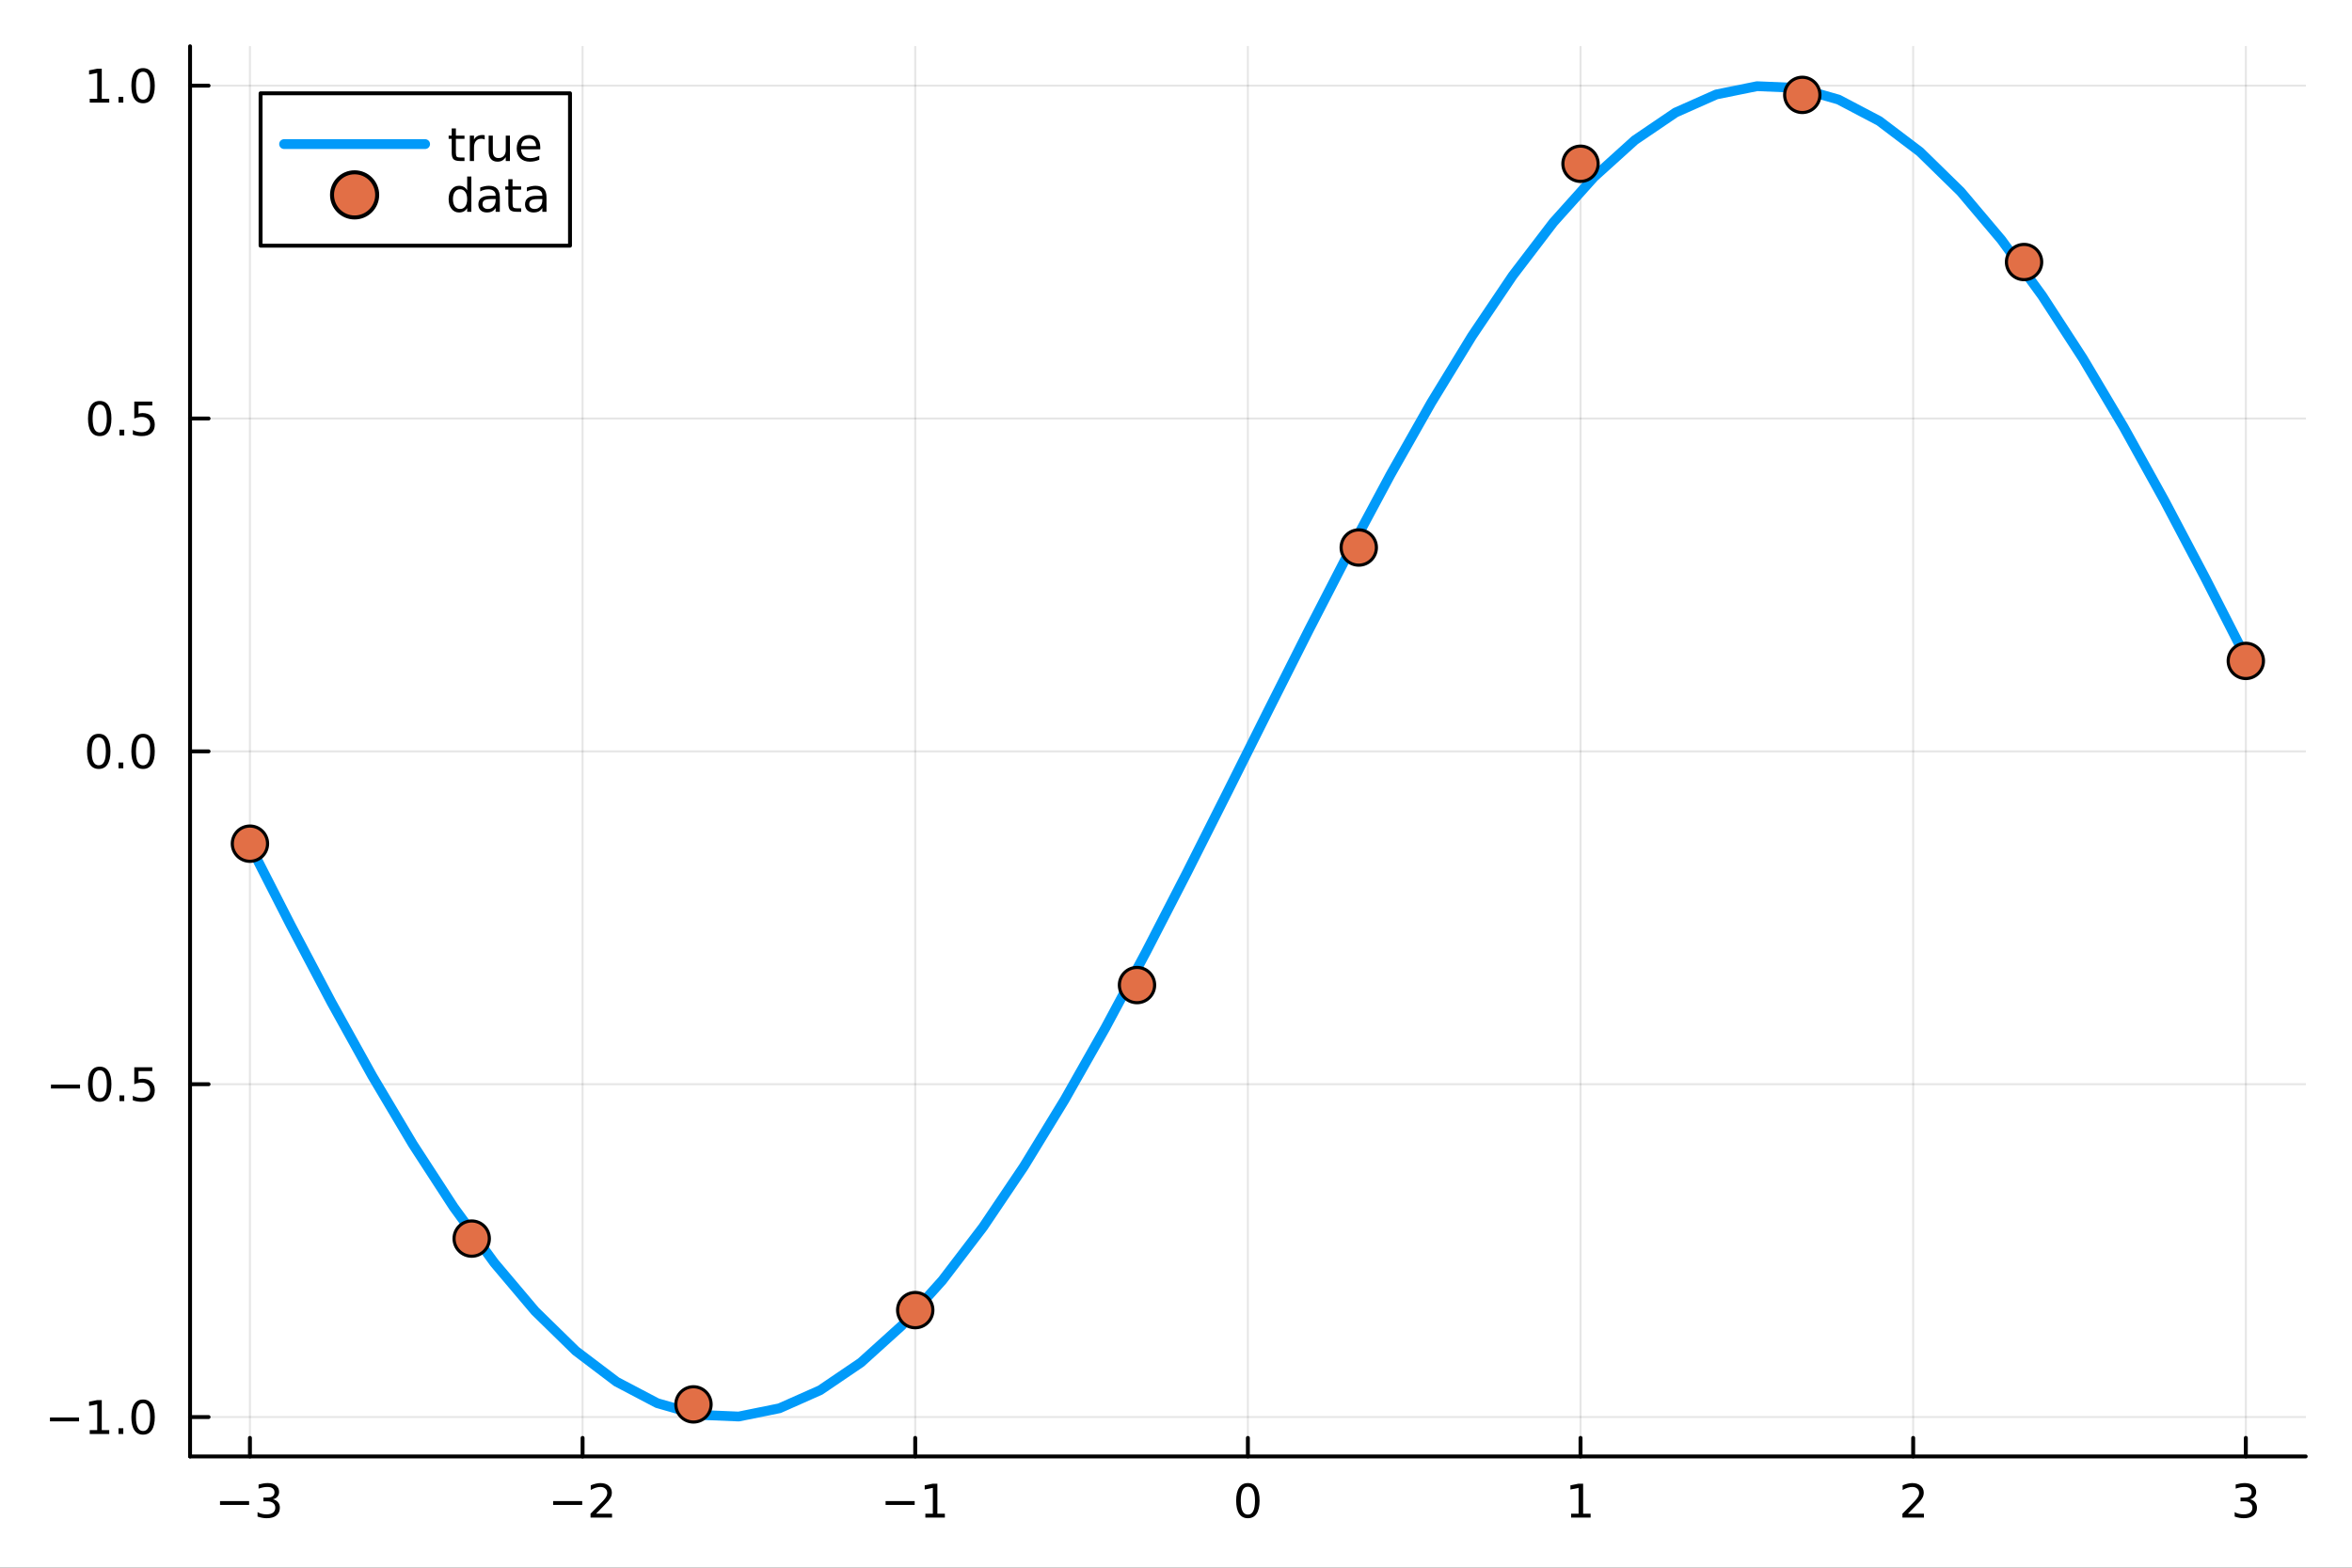<?xml version="1.0" encoding="utf-8"?>
<svg xmlns="http://www.w3.org/2000/svg" xmlns:xlink="http://www.w3.org/1999/xlink" width="600" height="400" viewBox="0 0 2400 1600">
<rect x="0" y="0" width="2400" height="1600" fill="#333333" stroke="none"/>
<defs>
  <clipPath id="clip370">
    <rect x="0" y="0" width="2400" height="1600"/>
  </clipPath>
</defs>
<path clip-path="url(#clip370)" d="
M0 1600 L2400 1600 L2400 0 L0 0  Z
  " fill="#ffffff" fill-rule="evenodd" fill-opacity="1"/>
<defs>
  <clipPath id="clip371">
    <rect x="480" y="0" width="1681" height="1600"/>
  </clipPath>
</defs>
<path clip-path="url(#clip370)" d="
M193.936 1486.45 L2352.76 1486.45 L2352.76 47.244 L193.936 47.244  Z
  " fill="#ffffff" fill-rule="evenodd" fill-opacity="1"/>
<defs>
  <clipPath id="clip372">
    <rect x="193" y="47" width="2160" height="1440"/>
  </clipPath>
</defs>
<polyline clip-path="url(#clip372)" style="stroke:#000000; stroke-linecap:round; stroke-linejoin:round; stroke-width:2; stroke-opacity:0.1; fill:none" points="
  255.035,1486.45 255.035,47.244 
  "/>
<polyline clip-path="url(#clip372)" style="stroke:#000000; stroke-linecap:round; stroke-linejoin:round; stroke-width:2; stroke-opacity:0.1; fill:none" points="
  594.472,1486.45 594.472,47.244 
  "/>
<polyline clip-path="url(#clip372)" style="stroke:#000000; stroke-linecap:round; stroke-linejoin:round; stroke-width:2; stroke-opacity:0.1; fill:none" points="
  933.909,1486.45 933.909,47.244 
  "/>
<polyline clip-path="url(#clip372)" style="stroke:#000000; stroke-linecap:round; stroke-linejoin:round; stroke-width:2; stroke-opacity:0.1; fill:none" points="
  1273.35,1486.45 1273.35,47.244 
  "/>
<polyline clip-path="url(#clip372)" style="stroke:#000000; stroke-linecap:round; stroke-linejoin:round; stroke-width:2; stroke-opacity:0.1; fill:none" points="
  1612.78,1486.45 1612.78,47.244 
  "/>
<polyline clip-path="url(#clip372)" style="stroke:#000000; stroke-linecap:round; stroke-linejoin:round; stroke-width:2; stroke-opacity:0.1; fill:none" points="
  1952.22,1486.45 1952.22,47.244 
  "/>
<polyline clip-path="url(#clip372)" style="stroke:#000000; stroke-linecap:round; stroke-linejoin:round; stroke-width:2; stroke-opacity:0.1; fill:none" points="
  2291.66,1486.45 2291.66,47.244 
  "/>
<polyline clip-path="url(#clip370)" style="stroke:#000000; stroke-linecap:round; stroke-linejoin:round; stroke-width:4; stroke-opacity:1; fill:none" points="
  193.936,1486.45 2352.76,1486.45 
  "/>
<polyline clip-path="url(#clip370)" style="stroke:#000000; stroke-linecap:round; stroke-linejoin:round; stroke-width:4; stroke-opacity:1; fill:none" points="
  255.035,1486.45 255.035,1467.55 
  "/>
<polyline clip-path="url(#clip370)" style="stroke:#000000; stroke-linecap:round; stroke-linejoin:round; stroke-width:4; stroke-opacity:1; fill:none" points="
  594.472,1486.45 594.472,1467.55 
  "/>
<polyline clip-path="url(#clip370)" style="stroke:#000000; stroke-linecap:round; stroke-linejoin:round; stroke-width:4; stroke-opacity:1; fill:none" points="
  933.909,1486.45 933.909,1467.55 
  "/>
<polyline clip-path="url(#clip370)" style="stroke:#000000; stroke-linecap:round; stroke-linejoin:round; stroke-width:4; stroke-opacity:1; fill:none" points="
  1273.35,1486.45 1273.35,1467.55 
  "/>
<polyline clip-path="url(#clip370)" style="stroke:#000000; stroke-linecap:round; stroke-linejoin:round; stroke-width:4; stroke-opacity:1; fill:none" points="
  1612.78,1486.45 1612.78,1467.55 
  "/>
<polyline clip-path="url(#clip370)" style="stroke:#000000; stroke-linecap:round; stroke-linejoin:round; stroke-width:4; stroke-opacity:1; fill:none" points="
  1952.22,1486.45 1952.22,1467.55 
  "/>
<polyline clip-path="url(#clip370)" style="stroke:#000000; stroke-linecap:round; stroke-linejoin:round; stroke-width:4; stroke-opacity:1; fill:none" points="
  2291.66,1486.45 2291.66,1467.55 
  "/>
<path clip-path="url(#clip370)" d="M224.502 1532.02 L254.178 1532.02 L254.178 1535.95 L224.502 1535.95 L224.502 1532.02 Z" fill="#000000" fill-rule="evenodd" fill-opacity="1" /><path clip-path="url(#clip370)" d="M278.437 1530.21 Q281.794 1530.93 283.669 1533.2 Q285.567 1535.47 285.567 1538.8 Q285.567 1543.92 282.048 1546.72 Q278.53 1549.52 272.048 1549.52 Q269.873 1549.52 267.558 1549.08 Q265.266 1548.66 262.812 1547.81 L262.812 1543.29 Q264.757 1544.43 267.072 1545.01 Q269.386 1545.58 271.91 1545.58 Q276.308 1545.58 278.599 1543.85 Q280.914 1542.11 280.914 1538.8 Q280.914 1535.75 278.761 1534.03 Q276.632 1532.3 272.812 1532.3 L268.785 1532.3 L268.785 1528.45 L272.998 1528.45 Q276.447 1528.45 278.275 1527.09 Q280.104 1525.7 280.104 1523.11 Q280.104 1520.45 278.206 1519.03 Q276.331 1517.6 272.812 1517.6 Q270.891 1517.6 268.692 1518.01 Q266.493 1518.43 263.854 1519.31 L263.854 1515.14 Q266.516 1514.4 268.831 1514.03 Q271.169 1513.66 273.229 1513.66 Q278.553 1513.66 281.655 1516.09 Q284.757 1518.5 284.757 1522.62 Q284.757 1525.49 283.113 1527.48 Q281.47 1529.45 278.437 1530.21 Z" fill="#000000" fill-rule="evenodd" fill-opacity="1" /><path clip-path="url(#clip370)" d="M564.414 1532.02 L594.09 1532.02 L594.09 1535.95 L564.414 1535.95 L564.414 1532.02 Z" fill="#000000" fill-rule="evenodd" fill-opacity="1" /><path clip-path="url(#clip370)" d="M608.21 1544.91 L624.529 1544.91 L624.529 1548.85 L602.585 1548.85 L602.585 1544.91 Q605.247 1542.16 609.83 1537.53 Q614.437 1532.88 615.617 1531.53 Q617.863 1529.01 618.742 1527.27 Q619.645 1525.51 619.645 1523.82 Q619.645 1521.07 617.701 1519.33 Q615.78 1517.6 612.678 1517.6 Q610.479 1517.6 608.025 1518.36 Q605.594 1519.13 602.817 1520.68 L602.817 1515.95 Q605.641 1514.82 608.094 1514.24 Q610.548 1513.66 612.585 1513.66 Q617.955 1513.66 621.15 1516.35 Q624.344 1519.03 624.344 1523.52 Q624.344 1525.65 623.534 1527.57 Q622.747 1529.47 620.641 1532.07 Q620.062 1532.74 616.96 1535.95 Q613.858 1539.15 608.21 1544.91 Z" fill="#000000" fill-rule="evenodd" fill-opacity="1" /><path clip-path="url(#clip370)" d="M903.666 1532.02 L933.342 1532.02 L933.342 1535.95 L903.666 1535.95 L903.666 1532.02 Z" fill="#000000" fill-rule="evenodd" fill-opacity="1" /><path clip-path="url(#clip370)" d="M944.244 1544.91 L951.883 1544.91 L951.883 1518.55 L943.573 1520.21 L943.573 1515.95 L951.837 1514.29 L956.513 1514.29 L956.513 1544.91 L964.152 1544.91 L964.152 1548.85 L944.244 1548.85 L944.244 1544.91 Z" fill="#000000" fill-rule="evenodd" fill-opacity="1" /><path clip-path="url(#clip370)" d="M1273.35 1517.37 Q1269.73 1517.37 1267.91 1520.93 Q1266.1 1524.47 1266.1 1531.6 Q1266.1 1538.71 1267.91 1542.27 Q1269.73 1545.82 1273.35 1545.82 Q1276.98 1545.82 1278.79 1542.27 Q1280.61 1538.71 1280.61 1531.6 Q1280.61 1524.47 1278.79 1520.93 Q1276.98 1517.37 1273.35 1517.37 M1273.35 1513.66 Q1279.16 1513.66 1282.21 1518.27 Q1285.29 1522.85 1285.29 1531.6 Q1285.29 1540.33 1282.21 1544.94 Q1279.16 1549.52 1273.35 1549.52 Q1267.54 1549.52 1264.46 1544.94 Q1261.4 1540.33 1261.4 1531.6 Q1261.4 1522.85 1264.46 1518.27 Q1267.54 1513.66 1273.35 1513.66 Z" fill="#000000" fill-rule="evenodd" fill-opacity="1" /><path clip-path="url(#clip370)" d="M1603.17 1544.91 L1610.8 1544.91 L1610.8 1518.55 L1602.49 1520.21 L1602.49 1515.95 L1610.76 1514.29 L1615.43 1514.29 L1615.43 1544.91 L1623.07 1544.91 L1623.07 1548.85 L1603.17 1548.85 L1603.17 1544.91 Z" fill="#000000" fill-rule="evenodd" fill-opacity="1" /><path clip-path="url(#clip370)" d="M1946.87 1544.91 L1963.19 1544.91 L1963.19 1548.85 L1941.25 1548.85 L1941.25 1544.91 Q1943.91 1542.16 1948.49 1537.53 Q1953.1 1532.88 1954.28 1531.53 Q1956.53 1529.01 1957.41 1527.27 Q1958.31 1525.51 1958.31 1523.82 Q1958.31 1521.07 1956.36 1519.33 Q1954.44 1517.6 1951.34 1517.6 Q1949.14 1517.6 1946.69 1518.36 Q1944.26 1519.13 1941.48 1520.68 L1941.48 1515.95 Q1944.3 1514.82 1946.76 1514.24 Q1949.21 1513.66 1951.25 1513.66 Q1956.62 1513.66 1959.81 1516.35 Q1963.01 1519.03 1963.01 1523.52 Q1963.01 1525.65 1962.2 1527.57 Q1961.41 1529.47 1959.3 1532.07 Q1958.72 1532.74 1955.62 1535.95 Q1952.52 1539.15 1946.87 1544.91 Z" fill="#000000" fill-rule="evenodd" fill-opacity="1" /><path clip-path="url(#clip370)" d="M2295.9 1530.21 Q2299.26 1530.93 2301.14 1533.2 Q2303.03 1535.47 2303.03 1538.8 Q2303.03 1543.92 2299.52 1546.72 Q2296 1549.52 2289.52 1549.52 Q2287.34 1549.52 2285.03 1549.08 Q2282.73 1548.66 2280.28 1547.81 L2280.28 1543.29 Q2282.22 1544.43 2284.54 1545.01 Q2286.85 1545.58 2289.38 1545.58 Q2293.78 1545.58 2296.07 1543.85 Q2298.38 1542.11 2298.38 1538.8 Q2298.38 1535.75 2296.23 1534.03 Q2294.1 1532.3 2290.28 1532.3 L2286.25 1532.3 L2286.25 1528.45 L2290.47 1528.45 Q2293.91 1528.45 2295.74 1527.09 Q2297.57 1525.7 2297.57 1523.11 Q2297.57 1520.45 2295.67 1519.03 Q2293.8 1517.6 2290.28 1517.6 Q2288.36 1517.6 2286.16 1518.01 Q2283.96 1518.43 2281.32 1519.31 L2281.32 1515.14 Q2283.98 1514.4 2286.3 1514.03 Q2288.64 1513.66 2290.7 1513.66 Q2296.02 1513.66 2299.12 1516.09 Q2302.22 1518.5 2302.22 1522.62 Q2302.22 1525.49 2300.58 1527.48 Q2298.94 1529.45 2295.9 1530.21 Z" fill="#000000" fill-rule="evenodd" fill-opacity="1" /><polyline clip-path="url(#clip372)" style="stroke:#000000; stroke-linecap:round; stroke-linejoin:round; stroke-width:2; stroke-opacity:0.1; fill:none" points="
  193.936,1446.26 2352.76,1446.26 
  "/>
<polyline clip-path="url(#clip372)" style="stroke:#000000; stroke-linecap:round; stroke-linejoin:round; stroke-width:2; stroke-opacity:0.1; fill:none" points="
  193.936,1106.56 2352.76,1106.56 
  "/>
<polyline clip-path="url(#clip372)" style="stroke:#000000; stroke-linecap:round; stroke-linejoin:round; stroke-width:2; stroke-opacity:0.1; fill:none" points="
  193.936,766.846 2352.76,766.846 
  "/>
<polyline clip-path="url(#clip372)" style="stroke:#000000; stroke-linecap:round; stroke-linejoin:round; stroke-width:2; stroke-opacity:0.1; fill:none" points="
  193.936,427.137 2352.76,427.137 
  "/>
<polyline clip-path="url(#clip372)" style="stroke:#000000; stroke-linecap:round; stroke-linejoin:round; stroke-width:2; stroke-opacity:0.1; fill:none" points="
  193.936,87.428 2352.76,87.428 
  "/>
<polyline clip-path="url(#clip370)" style="stroke:#000000; stroke-linecap:round; stroke-linejoin:round; stroke-width:4; stroke-opacity:1; fill:none" points="
  193.936,1486.45 193.936,47.244 
  "/>
<polyline clip-path="url(#clip370)" style="stroke:#000000; stroke-linecap:round; stroke-linejoin:round; stroke-width:4; stroke-opacity:1; fill:none" points="
  193.936,1446.26 212.834,1446.26 
  "/>
<polyline clip-path="url(#clip370)" style="stroke:#000000; stroke-linecap:round; stroke-linejoin:round; stroke-width:4; stroke-opacity:1; fill:none" points="
  193.936,1106.56 212.834,1106.56 
  "/>
<polyline clip-path="url(#clip370)" style="stroke:#000000; stroke-linecap:round; stroke-linejoin:round; stroke-width:4; stroke-opacity:1; fill:none" points="
  193.936,766.846 212.834,766.846 
  "/>
<polyline clip-path="url(#clip370)" style="stroke:#000000; stroke-linecap:round; stroke-linejoin:round; stroke-width:4; stroke-opacity:1; fill:none" points="
  193.936,427.137 212.834,427.137 
  "/>
<polyline clip-path="url(#clip370)" style="stroke:#000000; stroke-linecap:round; stroke-linejoin:round; stroke-width:4; stroke-opacity:1; fill:none" points="
  193.936,87.428 212.834,87.428 
  "/>
<path clip-path="url(#clip370)" d="M50.992 1446.72 L80.668 1446.72 L80.668 1450.65 L50.992 1450.65 L50.992 1446.72 Z" fill="#000000" fill-rule="evenodd" fill-opacity="1" /><path clip-path="url(#clip370)" d="M91.571 1459.61 L99.21 1459.61 L99.21 1433.24 L90.899 1434.91 L90.899 1430.65 L99.163 1428.98 L103.839 1428.98 L103.839 1459.61 L111.478 1459.61 L111.478 1463.54 L91.571 1463.54 L91.571 1459.61 Z" fill="#000000" fill-rule="evenodd" fill-opacity="1" /><path clip-path="url(#clip370)" d="M120.922 1457.66 L125.807 1457.66 L125.807 1463.54 L120.922 1463.54 L120.922 1457.66 Z" fill="#000000" fill-rule="evenodd" fill-opacity="1" /><path clip-path="url(#clip370)" d="M145.992 1432.06 Q142.381 1432.06 140.552 1435.63 Q138.746 1439.17 138.746 1446.3 Q138.746 1453.41 140.552 1456.97 Q142.381 1460.51 145.992 1460.51 Q149.626 1460.51 151.431 1456.97 Q153.26 1453.41 153.26 1446.3 Q153.26 1439.17 151.431 1435.63 Q149.626 1432.06 145.992 1432.06 M145.992 1428.36 Q151.802 1428.36 154.857 1432.97 Q157.936 1437.55 157.936 1446.3 Q157.936 1455.03 154.857 1459.63 Q151.802 1464.22 145.992 1464.22 Q140.181 1464.22 137.103 1459.63 Q134.047 1455.03 134.047 1446.3 Q134.047 1437.55 137.103 1432.97 Q140.181 1428.36 145.992 1428.36 Z" fill="#000000" fill-rule="evenodd" fill-opacity="1" /><path clip-path="url(#clip370)" d="M51.987 1107.01 L81.663 1107.01 L81.663 1110.94 L51.987 1110.94 L51.987 1107.01 Z" fill="#000000" fill-rule="evenodd" fill-opacity="1" /><path clip-path="url(#clip370)" d="M101.756 1092.35 Q98.145 1092.35 96.316 1095.92 Q94.51 1099.46 94.51 1106.59 Q94.51 1113.7 96.316 1117.26 Q98.145 1120.8 101.756 1120.8 Q105.39 1120.8 107.196 1117.26 Q109.024 1113.7 109.024 1106.59 Q109.024 1099.46 107.196 1095.92 Q105.39 1092.35 101.756 1092.35 M101.756 1088.65 Q107.566 1088.65 110.621 1093.26 Q113.7 1097.84 113.7 1106.59 Q113.7 1115.32 110.621 1119.92 Q107.566 1124.51 101.756 1124.51 Q95.946 1124.51 92.867 1119.92 Q89.811 1115.32 89.811 1106.59 Q89.811 1097.84 92.867 1093.26 Q95.946 1088.65 101.756 1088.65 Z" fill="#000000" fill-rule="evenodd" fill-opacity="1" /><path clip-path="url(#clip370)" d="M121.918 1117.96 L126.802 1117.96 L126.802 1123.84 L121.918 1123.84 L121.918 1117.96 Z" fill="#000000" fill-rule="evenodd" fill-opacity="1" /><path clip-path="url(#clip370)" d="M137.033 1089.28 L155.39 1089.28 L155.39 1093.21 L141.316 1093.21 L141.316 1101.68 Q142.334 1101.34 143.353 1101.17 Q144.371 1100.99 145.39 1100.99 Q151.177 1100.99 154.556 1104.16 Q157.936 1107.33 157.936 1112.75 Q157.936 1118.33 154.464 1121.43 Q150.992 1124.51 144.672 1124.51 Q142.496 1124.51 140.228 1124.14 Q137.982 1123.77 135.575 1123.02 L135.575 1118.33 Q137.658 1119.46 139.881 1120.02 Q142.103 1120.57 144.58 1120.57 Q148.584 1120.57 150.922 1118.46 Q153.26 1116.36 153.26 1112.75 Q153.26 1109.14 150.922 1107.03 Q148.584 1104.92 144.58 1104.92 Q142.705 1104.92 140.83 1105.34 Q138.978 1105.76 137.033 1106.64 L137.033 1089.28 Z" fill="#000000" fill-rule="evenodd" fill-opacity="1" /><path clip-path="url(#clip370)" d="M100.76 752.645 Q97.149 752.645 95.321 756.209 Q93.515 759.751 93.515 766.881 Q93.515 773.987 95.321 777.552 Q97.149 781.094 100.76 781.094 Q104.395 781.094 106.2 777.552 Q108.029 773.987 108.029 766.881 Q108.029 759.751 106.2 756.209 Q104.395 752.645 100.76 752.645 M100.76 748.941 Q106.571 748.941 109.626 753.547 Q112.705 758.131 112.705 766.881 Q112.705 775.608 109.626 780.214 Q106.571 784.797 100.76 784.797 Q94.95 784.797 91.871 780.214 Q88.816 775.608 88.816 766.881 Q88.816 758.131 91.871 753.547 Q94.95 748.941 100.76 748.941 Z" fill="#000000" fill-rule="evenodd" fill-opacity="1" /><path clip-path="url(#clip370)" d="M120.922 778.246 L125.807 778.246 L125.807 784.126 L120.922 784.126 L120.922 778.246 Z" fill="#000000" fill-rule="evenodd" fill-opacity="1" /><path clip-path="url(#clip370)" d="M145.992 752.645 Q142.381 752.645 140.552 756.209 Q138.746 759.751 138.746 766.881 Q138.746 773.987 140.552 777.552 Q142.381 781.094 145.992 781.094 Q149.626 781.094 151.431 777.552 Q153.26 773.987 153.26 766.881 Q153.26 759.751 151.431 756.209 Q149.626 752.645 145.992 752.645 M145.992 748.941 Q151.802 748.941 154.857 753.547 Q157.936 758.131 157.936 766.881 Q157.936 775.608 154.857 780.214 Q151.802 784.797 145.992 784.797 Q140.181 784.797 137.103 780.214 Q134.047 775.608 134.047 766.881 Q134.047 758.131 137.103 753.547 Q140.181 748.941 145.992 748.941 Z" fill="#000000" fill-rule="evenodd" fill-opacity="1" /><path clip-path="url(#clip370)" d="M101.756 412.936 Q98.145 412.936 96.316 416.5 Q94.51 420.042 94.51 427.172 Q94.51 434.278 96.316 437.843 Q98.145 441.385 101.756 441.385 Q105.39 441.385 107.196 437.843 Q109.024 434.278 109.024 427.172 Q109.024 420.042 107.196 416.5 Q105.39 412.936 101.756 412.936 M101.756 409.232 Q107.566 409.232 110.621 413.838 Q113.7 418.422 113.7 427.172 Q113.7 435.898 110.621 440.505 Q107.566 445.088 101.756 445.088 Q95.946 445.088 92.867 440.505 Q89.811 435.898 89.811 427.172 Q89.811 418.422 92.867 413.838 Q95.946 409.232 101.756 409.232 Z" fill="#000000" fill-rule="evenodd" fill-opacity="1" /><path clip-path="url(#clip370)" d="M121.918 438.537 L126.802 438.537 L126.802 444.417 L121.918 444.417 L121.918 438.537 Z" fill="#000000" fill-rule="evenodd" fill-opacity="1" /><path clip-path="url(#clip370)" d="M137.033 409.857 L155.39 409.857 L155.39 413.792 L141.316 413.792 L141.316 422.264 Q142.334 421.917 143.353 421.755 Q144.371 421.57 145.39 421.57 Q151.177 421.57 154.556 424.741 Q157.936 427.912 157.936 433.329 Q157.936 438.908 154.464 442.009 Q150.992 445.088 144.672 445.088 Q142.496 445.088 140.228 444.718 Q137.982 444.347 135.575 443.607 L135.575 438.908 Q137.658 440.042 139.881 440.597 Q142.103 441.153 144.58 441.153 Q148.584 441.153 150.922 439.047 Q153.26 436.94 153.26 433.329 Q153.26 429.718 150.922 427.611 Q148.584 425.505 144.58 425.505 Q142.705 425.505 140.83 425.922 Q138.978 426.338 137.033 427.218 L137.033 409.857 Z" fill="#000000" fill-rule="evenodd" fill-opacity="1" /><path clip-path="url(#clip370)" d="M91.571 100.773 L99.21 100.773 L99.21 74.407 L90.899 76.074 L90.899 71.814 L99.163 70.148 L103.839 70.148 L103.839 100.773 L111.478 100.773 L111.478 104.708 L91.571 104.708 L91.571 100.773 Z" fill="#000000" fill-rule="evenodd" fill-opacity="1" /><path clip-path="url(#clip370)" d="M120.922 98.828 L125.807 98.828 L125.807 104.708 L120.922 104.708 L120.922 98.828 Z" fill="#000000" fill-rule="evenodd" fill-opacity="1" /><path clip-path="url(#clip370)" d="M145.992 73.227 Q142.381 73.227 140.552 76.791 Q138.746 80.333 138.746 87.463 Q138.746 94.569 140.552 98.134 Q142.381 101.675 145.992 101.675 Q149.626 101.675 151.431 98.134 Q153.26 94.569 153.26 87.463 Q153.26 80.333 151.431 76.791 Q149.626 73.227 145.992 73.227 M145.992 69.523 Q151.802 69.523 154.857 74.129 Q157.936 78.713 157.936 87.463 Q157.936 96.189 154.857 100.796 Q151.802 105.379 145.992 105.379 Q140.181 105.379 137.103 100.796 Q134.047 96.189 134.047 87.463 Q134.047 78.713 137.103 74.129 Q140.181 69.523 145.992 69.523 Z" fill="#000000" fill-rule="evenodd" fill-opacity="1" /><polyline clip-path="url(#clip372)" style="stroke:#009af9; stroke-linecap:round; stroke-linejoin:round; stroke-width:10; stroke-opacity:1; fill:none" points="
  255.035,862.725 296.598,944.163 338.162,1022.95 379.726,1097.89 421.29,1167.88 462.853,1231.87 504.417,1288.89 545.981,1338.09 587.544,1378.74 629.108,1410.23 
  670.672,1432.08 712.236,1443.97 753.799,1445.72 795.363,1437.3 836.927,1418.84 878.491,1390.62 920.054,1353.06 961.618,1306.72 1003.18,1252.29 1044.75,1190.6 
  1086.31,1122.56 1127.87,1049.19 1169.44,971.598 1211,890.937 1252.56,808.417 1294.13,725.275 1335.69,642.755 1377.26,562.094 1418.82,484.499 1460.38,411.132 
  1501.95,343.092 1543.51,281.397 1585.07,226.973 1626.64,180.632 1668.2,143.071 1709.77,114.85 1751.33,96.393 1792.89,87.976 1834.46,89.725 1876.02,101.615 
  1917.58,123.466 1959.15,154.951 2000.71,195.6 2042.27,244.803 2083.84,301.824 2125.4,365.808 2166.97,435.798 2208.53,510.746 2250.09,589.529 2291.66,670.966 
  
  "/>
<circle clip-path="url(#clip372)" cx="255.035" cy="861.069" r="18" fill="#e26f46" fill-rule="evenodd" fill-opacity="1" stroke="#000000" stroke-opacity="1" stroke-width="3.2"/>
<circle clip-path="url(#clip372)" cx="481.326" cy="1264.13" r="18" fill="#e26f46" fill-rule="evenodd" fill-opacity="1" stroke="#000000" stroke-opacity="1" stroke-width="3.2"/>
<circle clip-path="url(#clip372)" cx="707.617" cy="1433.34" r="18" fill="#e26f46" fill-rule="evenodd" fill-opacity="1" stroke="#000000" stroke-opacity="1" stroke-width="3.2"/>
<circle clip-path="url(#clip372)" cx="933.909" cy="1337.12" r="18" fill="#e26f46" fill-rule="evenodd" fill-opacity="1" stroke="#000000" stroke-opacity="1" stroke-width="3.2"/>
<circle clip-path="url(#clip372)" cx="1160.2" cy="1005.37" r="18" fill="#e26f46" fill-rule="evenodd" fill-opacity="1" stroke="#000000" stroke-opacity="1" stroke-width="3.2"/>
<circle clip-path="url(#clip372)" cx="1386.49" cy="558.807" r="18" fill="#e26f46" fill-rule="evenodd" fill-opacity="1" stroke="#000000" stroke-opacity="1" stroke-width="3.2"/>
<circle clip-path="url(#clip372)" cx="1612.78" cy="167.137" r="18" fill="#e26f46" fill-rule="evenodd" fill-opacity="1" stroke="#000000" stroke-opacity="1" stroke-width="3.2"/>
<circle clip-path="url(#clip372)" cx="1839.07" cy="96.843" r="18" fill="#e26f46" fill-rule="evenodd" fill-opacity="1" stroke="#000000" stroke-opacity="1" stroke-width="3.2"/>
<circle clip-path="url(#clip372)" cx="2065.37" cy="267.444" r="18" fill="#e26f46" fill-rule="evenodd" fill-opacity="1" stroke="#000000" stroke-opacity="1" stroke-width="3.2"/>
<circle clip-path="url(#clip372)" cx="2291.66" cy="674.534" r="18" fill="#e26f46" fill-rule="evenodd" fill-opacity="1" stroke="#000000" stroke-opacity="1" stroke-width="3.2"/>
<path clip-path="url(#clip370)" d="
M265.897 250.738 L581.639 250.738 L581.639 95.218 L265.897 95.218  Z
  " fill="#ffffff" fill-rule="evenodd" fill-opacity="1"/>
<polyline clip-path="url(#clip370)" style="stroke:#000000; stroke-linecap:round; stroke-linejoin:round; stroke-width:4; stroke-opacity:1; fill:none" points="
  265.897,250.738 581.639,250.738 581.639,95.218 265.897,95.218 265.897,250.738 
  "/>
<polyline clip-path="url(#clip370)" style="stroke:#009af9; stroke-linecap:round; stroke-linejoin:round; stroke-width:10; stroke-opacity:1; fill:none" points="
  289.884,147.058 433.805,147.058 
  "/>
<path clip-path="url(#clip370)" d="M465.199 131.051 L465.199 138.412 L473.972 138.412 L473.972 141.722 L465.199 141.722 L465.199 155.796 Q465.199 158.967 466.056 159.87 Q466.935 160.773 469.597 160.773 L473.972 160.773 L473.972 164.338 L469.597 164.338 Q464.667 164.338 462.792 162.509 Q460.917 160.657 460.917 155.796 L460.917 141.722 L457.792 141.722 L457.792 138.412 L460.917 138.412 L460.917 131.051 L465.199 131.051 Z" fill="#000000" fill-rule="evenodd" fill-opacity="1" /><path clip-path="url(#clip370)" d="M494.597 142.393 Q493.88 141.977 493.023 141.791 Q492.19 141.583 491.171 141.583 Q487.56 141.583 485.616 143.944 Q483.694 146.282 483.694 150.68 L483.694 164.338 L479.412 164.338 L479.412 138.412 L483.694 138.412 L483.694 142.44 Q485.037 140.078 487.19 138.944 Q489.343 137.787 492.421 137.787 Q492.861 137.787 493.393 137.856 Q493.926 137.903 494.574 138.018 L494.597 142.393 Z" fill="#000000" fill-rule="evenodd" fill-opacity="1" /><path clip-path="url(#clip370)" d="M498.625 154.106 L498.625 138.412 L502.884 138.412 L502.884 153.944 Q502.884 157.625 504.319 159.476 Q505.754 161.305 508.625 161.305 Q512.074 161.305 514.065 159.106 Q516.078 156.907 516.078 153.111 L516.078 138.412 L520.338 138.412 L520.338 164.338 L516.078 164.338 L516.078 160.356 Q514.528 162.717 512.467 163.875 Q510.43 165.009 507.722 165.009 Q503.254 165.009 500.94 162.231 Q498.625 159.453 498.625 154.106 M509.342 137.787 L509.342 137.787 Z" fill="#000000" fill-rule="evenodd" fill-opacity="1" /><path clip-path="url(#clip370)" d="M551.287 150.31 L551.287 152.393 L531.703 152.393 Q531.981 156.791 534.342 159.106 Q536.727 161.398 540.963 161.398 Q543.416 161.398 545.708 160.796 Q548.023 160.194 550.291 158.99 L550.291 163.018 Q548 163.99 545.592 164.5 Q543.185 165.009 540.708 165.009 Q534.504 165.009 530.87 161.398 Q527.259 157.787 527.259 151.629 Q527.259 145.264 530.685 141.537 Q534.134 137.787 539.967 137.787 Q545.199 137.787 548.231 141.166 Q551.287 144.523 551.287 150.31 M547.027 149.06 Q546.981 145.565 545.06 143.481 Q543.162 141.398 540.014 141.398 Q536.449 141.398 534.296 143.412 Q532.166 145.426 531.842 149.083 L547.027 149.06 Z" fill="#000000" fill-rule="evenodd" fill-opacity="1" /><circle clip-path="url(#clip370)" cx="361.844" cy="198.898" r="23.04" fill="#e26f46" fill-rule="evenodd" fill-opacity="1" stroke="#000000" stroke-opacity="1" stroke-width="4.096"/>
<path clip-path="url(#clip370)" d="M476.704 194.187 L476.704 180.159 L480.963 180.159 L480.963 216.178 L476.704 216.178 L476.704 212.289 Q475.361 214.603 473.301 215.738 Q471.264 216.849 468.394 216.849 Q463.695 216.849 460.732 213.099 Q457.792 209.349 457.792 203.238 Q457.792 197.127 460.732 193.377 Q463.695 189.627 468.394 189.627 Q471.264 189.627 473.301 190.761 Q475.361 191.872 476.704 194.187 M462.19 203.238 Q462.19 207.937 464.111 210.622 Q466.056 213.284 469.435 213.284 Q472.815 213.284 474.759 210.622 Q476.704 207.937 476.704 203.238 Q476.704 198.539 474.759 195.877 Q472.815 193.192 469.435 193.192 Q466.056 193.192 464.111 195.877 Q462.19 198.539 462.19 203.238 Z" fill="#000000" fill-rule="evenodd" fill-opacity="1" /><path clip-path="url(#clip370)" d="M501.518 203.145 Q496.356 203.145 494.366 204.326 Q492.375 205.506 492.375 208.354 Q492.375 210.622 493.856 211.965 Q495.361 213.284 497.93 213.284 Q501.472 213.284 503.602 210.784 Q505.754 208.261 505.754 204.094 L505.754 203.145 L501.518 203.145 M510.014 201.386 L510.014 216.178 L505.754 216.178 L505.754 212.242 Q504.296 214.603 502.12 215.738 Q499.944 216.849 496.796 216.849 Q492.815 216.849 490.454 214.627 Q488.116 212.381 488.116 208.631 Q488.116 204.256 491.032 202.034 Q493.972 199.812 499.782 199.812 L505.754 199.812 L505.754 199.395 Q505.754 196.455 503.81 194.858 Q501.889 193.238 498.393 193.238 Q496.171 193.238 494.065 193.77 Q491.958 194.303 490.014 195.367 L490.014 191.432 Q492.352 190.53 494.551 190.09 Q496.75 189.627 498.833 189.627 Q504.458 189.627 507.236 192.543 Q510.014 195.46 510.014 201.386 Z" fill="#000000" fill-rule="evenodd" fill-opacity="1" /><path clip-path="url(#clip370)" d="M523 182.891 L523 190.252 L531.773 190.252 L531.773 193.562 L523 193.562 L523 207.636 Q523 210.807 523.856 211.71 Q524.736 212.613 527.398 212.613 L531.773 212.613 L531.773 216.178 L527.398 216.178 Q522.467 216.178 520.592 214.349 Q518.717 212.497 518.717 207.636 L518.717 193.562 L515.592 193.562 L515.592 190.252 L518.717 190.252 L518.717 182.891 L523 182.891 Z" fill="#000000" fill-rule="evenodd" fill-opacity="1" /><path clip-path="url(#clip370)" d="M549.157 203.145 Q543.995 203.145 542.004 204.326 Q540.014 205.506 540.014 208.354 Q540.014 210.622 541.495 211.965 Q543 213.284 545.569 213.284 Q549.111 213.284 551.24 210.784 Q553.393 208.261 553.393 204.094 L553.393 203.145 L549.157 203.145 M557.652 201.386 L557.652 216.178 L553.393 216.178 L553.393 212.242 Q551.935 214.603 549.759 215.738 Q547.583 216.849 544.435 216.849 Q540.453 216.849 538.092 214.627 Q535.754 212.381 535.754 208.631 Q535.754 204.256 538.671 202.034 Q541.611 199.812 547.421 199.812 L553.393 199.812 L553.393 199.395 Q553.393 196.455 551.449 194.858 Q549.527 193.238 546.032 193.238 Q543.81 193.238 541.703 193.77 Q539.597 194.303 537.652 195.367 L537.652 191.432 Q539.99 190.53 542.189 190.09 Q544.389 189.627 546.472 189.627 Q552.097 189.627 554.875 192.543 Q557.652 195.46 557.652 201.386 Z" fill="#000000" fill-rule="evenodd" fill-opacity="1" /></svg>
